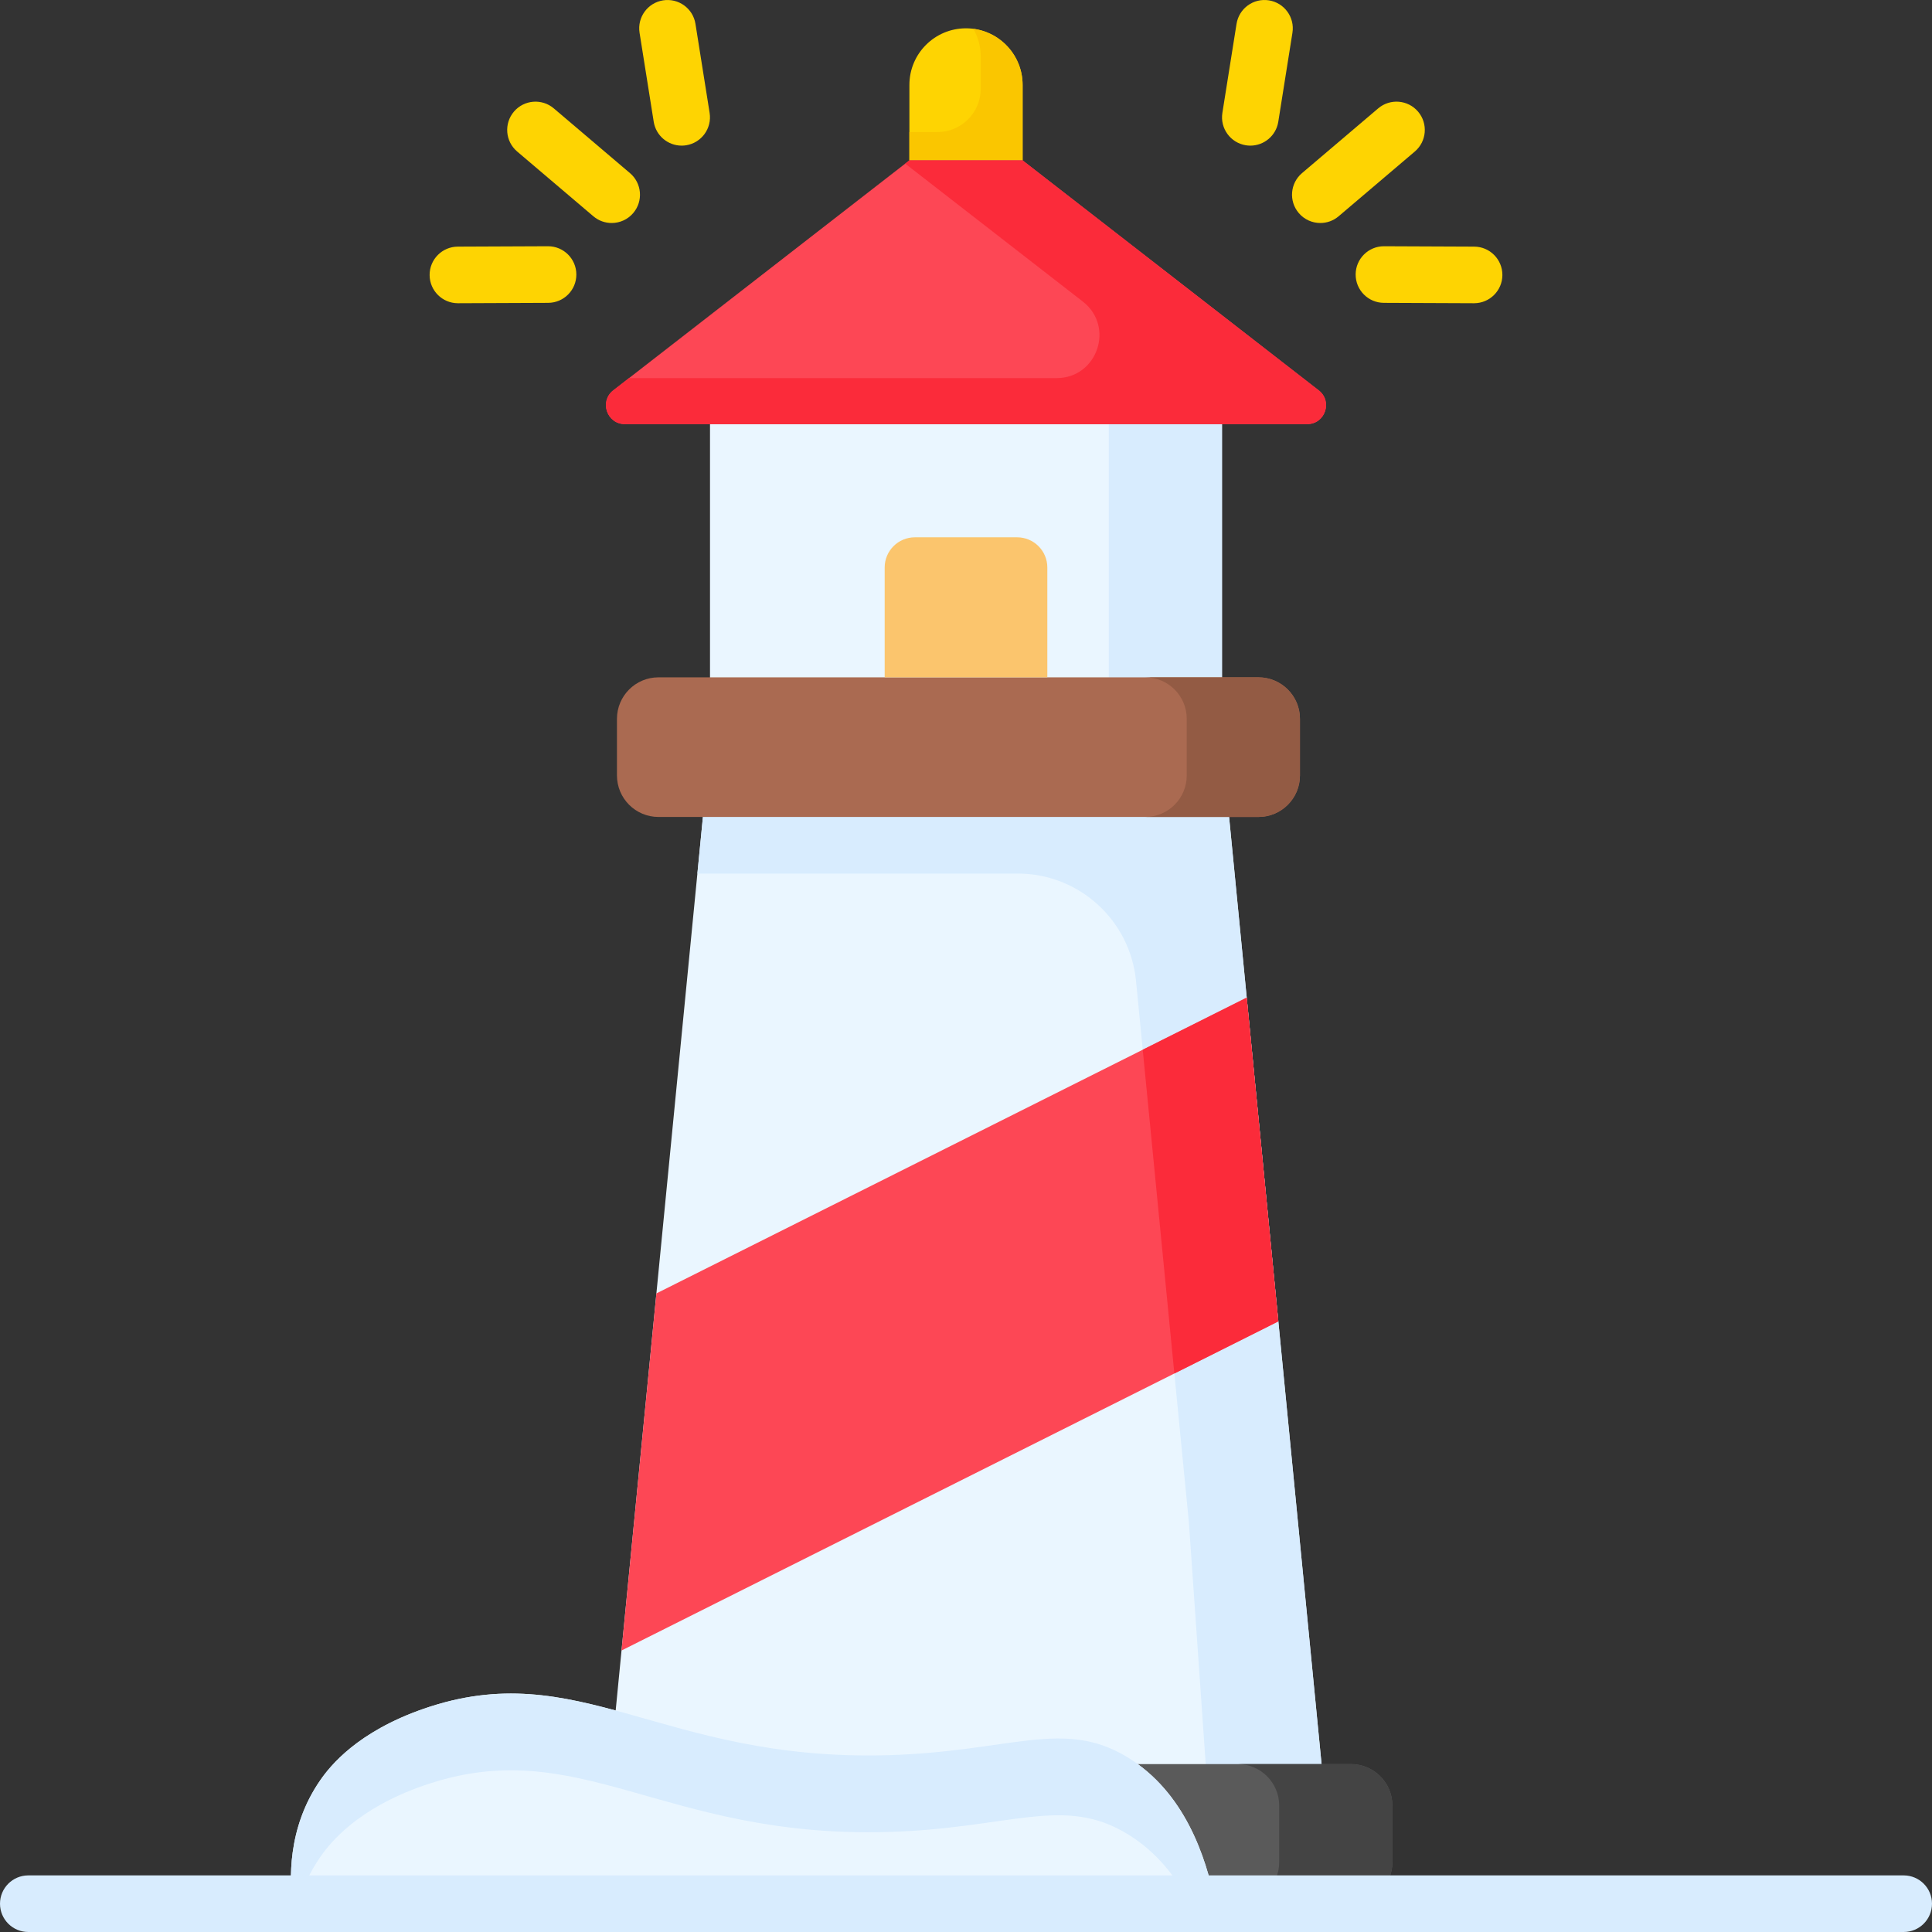 <svg id="Capa_1" enable-background="new 0 0 48.002 48.002" height="32" viewBox="0 0 512.002 512.002" width="32" xmlns="http://www.w3.org/2000/svg"><rect x="0" y="0" width="512.002" height="512.002" fill="#333333" stroke="none"/><g><g><path d="m188.16 112.395h135.682v84.862h-135.682z" fill="#eaf6ff"/><path d="m293.842 112.395h30v84.862h-30z" fill="#d8ecfe"/><path d="m271.001 42.502h-30v-20c0-8.284 6.716-15 15-15 8.284 0 15 6.716 15 15z" fill="#fed402"/><path d="m257.97 7.646c1.227 2.175 1.936 4.681 1.936 7.356v8.506c0 6.348-5.146 11.494-11.494 11.494h-7.411v7.5h30v-20c0-7.615-5.68-13.89-13.031-14.856z" fill="#fac600"/><path d="m346.411 112.395h-180.82c-4.763 0-6.828-6.028-3.067-8.949l78.477-60.944h30l78.477 60.944c3.761 2.922 1.695 8.949-3.067 8.949z" fill="#fd4755"/><path d="m349.478 103.446-78.477-60.944h-30l-1.111.863 47.075 36.558c8.525 6.621 3.843 20.282-6.951 20.282h-113.317l-4.173 3.241c-3.762 2.921-1.696 8.949 3.067 8.949h180.819c4.763 0 6.829-6.027 3.068-8.949z" fill="#fb2b3a"/><path d="m353.842 504.502h-195.682l30-307.245h135.682z" fill="#eaf6ff"/><path d="m353.842 504.502-26.656-273-3.344-34.245h-28.906-106.776l-3.344 34.245h84.881c16.216 0 29.784 12.308 31.36 28.447l14.011 143.493 7.033 101.06z" fill="#d8ecfe"/><path d="m333.501 216.502h-159c-6.075 0-11-4.925-11-11v-15c0-6.075 4.925-11 11-11h159c6.075 0 11 4.925 11 11v15c0 6.075-4.925 11-11 11z" fill="#aa6a51"/><path d="m333.501 179.502h-30c6.075 0 11 4.925 11 11v15c0 6.075-4.925 11-11 11h30c6.075 0 11-4.925 11-11v-15c0-6.075-4.925-11-11-11z" fill="#935b44"/><path d="m358.001 504.502h-204c-6.075 0-11-4.925-11-11v-15c0-6.075 4.925-11 11-11h204c6.075 0 11 4.925 11 11v15c0 6.075-4.925 11-11 11z" fill="#5a5a5a"/><path d="m358.001 467.502h-30c6.075 0 11 4.925 11 11v15c0 6.075-4.925 11-11 11h30c6.075 0 11-4.925 11-11v-15c0-6.075-4.925-11-11-11z" fill="#444"/><path d="m164.712 437.399 174.062-87.216-8.378-85.802-156.444 78.388z" fill="#fd4755"/><path d="m302.838 278.189 8.378 85.802 27.558-13.808-8.378-85.803z" fill="#fb2b3a"/><path d="m277.553 179.502h-43.103v-29.107c0-4.418 3.582-8 8-8h27.103c4.418 0 8 3.582 8 8z" fill="#fbc56d"/><g><g><g><path d="m331.361 38.594c-.392 0-.788-.03-1.188-.094-4.09-.651-6.879-4.495-6.229-8.586l3.753-23.591c.65-4.09 4.49-6.882 8.586-6.229 4.09.651 6.879 4.495 6.229 8.586l-3.753 23.591c-.587 3.692-3.775 6.323-7.398 6.323z" fill="#fed402"/></g><g><path d="m390.65 80.359c-.011 0-.021 0-.032 0l-23.887-.101c-4.143-.018-7.486-3.39-7.469-7.531.018-4.132 3.372-7.469 7.499-7.469h.032l23.887.101c4.143.018 7.486 3.39 7.469 7.531-.017 4.133-3.372 7.469-7.499 7.469z" fill="#fed402"/></g><g><path d="m349.904 59.099c-2.125 0-4.235-.897-5.719-2.644-2.683-3.156-2.298-7.889.858-10.571l20.191-17.159c3.156-2.683 7.891-2.298 10.571.858 2.683 3.156 2.298 7.889-.858 10.571l-20.191 17.159c-1.409 1.2-3.135 1.786-4.852 1.786z" fill="#fed402"/></g></g><g><g><path d="m180.641 38.594c-3.623 0-6.811-2.631-7.398-6.322l-3.753-23.591c-.65-4.091 2.139-7.935 6.229-8.586 4.099-.647 7.935 2.138 8.586 6.229l3.753 23.591c.65 4.091-2.139 7.935-6.229 8.586-.4.063-.797.093-1.188.093z" fill="#fed402"/></g><g><path d="m121.352 80.359c-4.127 0-7.481-3.337-7.499-7.469-.018-4.142 3.326-7.514 7.469-7.531l23.887-.101h.032c4.127 0 7.481 3.337 7.499 7.469.018 4.142-3.326 7.514-7.469 7.531l-23.887.101c-.011 0-.022 0-.032 0z" fill="#fed402"/></g><g><path d="m162.098 59.099c-1.717 0-3.442-.586-4.853-1.785l-20.191-17.159c-3.156-2.683-3.541-7.415-.858-10.571s7.416-3.541 10.571-.858l20.191 17.159c3.156 2.683 3.541 7.415.858 10.571-1.483 1.745-3.593 2.643-5.718 2.643z" fill="#fed402"/></g></g></g><path d="m77.52 504.502c-.703-5.647-1.625-19.834 7.401-32.79 2.626-3.77 9.818-12.779 27.349-18.863 41.042-14.243 62.93 13.861 122.592 12.31 32.926-.856 46.999-9.955 64.181.684 14.712 9.109 20.49 25.746 23.059 38.659z" fill="#eaf6ff"/><path d="m78.997 504.502c1.185-4.062 3.048-8.314 5.924-12.443 2.626-3.77 9.818-12.779 27.349-18.864 41.042-14.243 62.93 13.861 122.592 12.311 32.927-.856 46.999-9.955 64.181.684 7.5 4.644 12.669 11.246 16.284 18.312h6.774c-2.568-12.913-8.346-29.55-23.059-38.659-17.182-10.638-31.254-1.54-64.181-.684-59.663 1.551-81.55-26.554-122.592-12.311-17.531 6.084-24.723 15.094-27.349 18.864-9.025 12.956-8.104 27.143-7.401 32.79z" fill="#d8ecfe"/></g><g><path d="m504.501 512.002h-497c-4.143 0-7.5-3.357-7.5-7.5s3.357-7.5 7.5-7.5h497c4.143 0 7.5 3.357 7.5 7.5s-3.357 7.5-7.5 7.5z" fill="#d8ecfe"/></g></g></svg>
